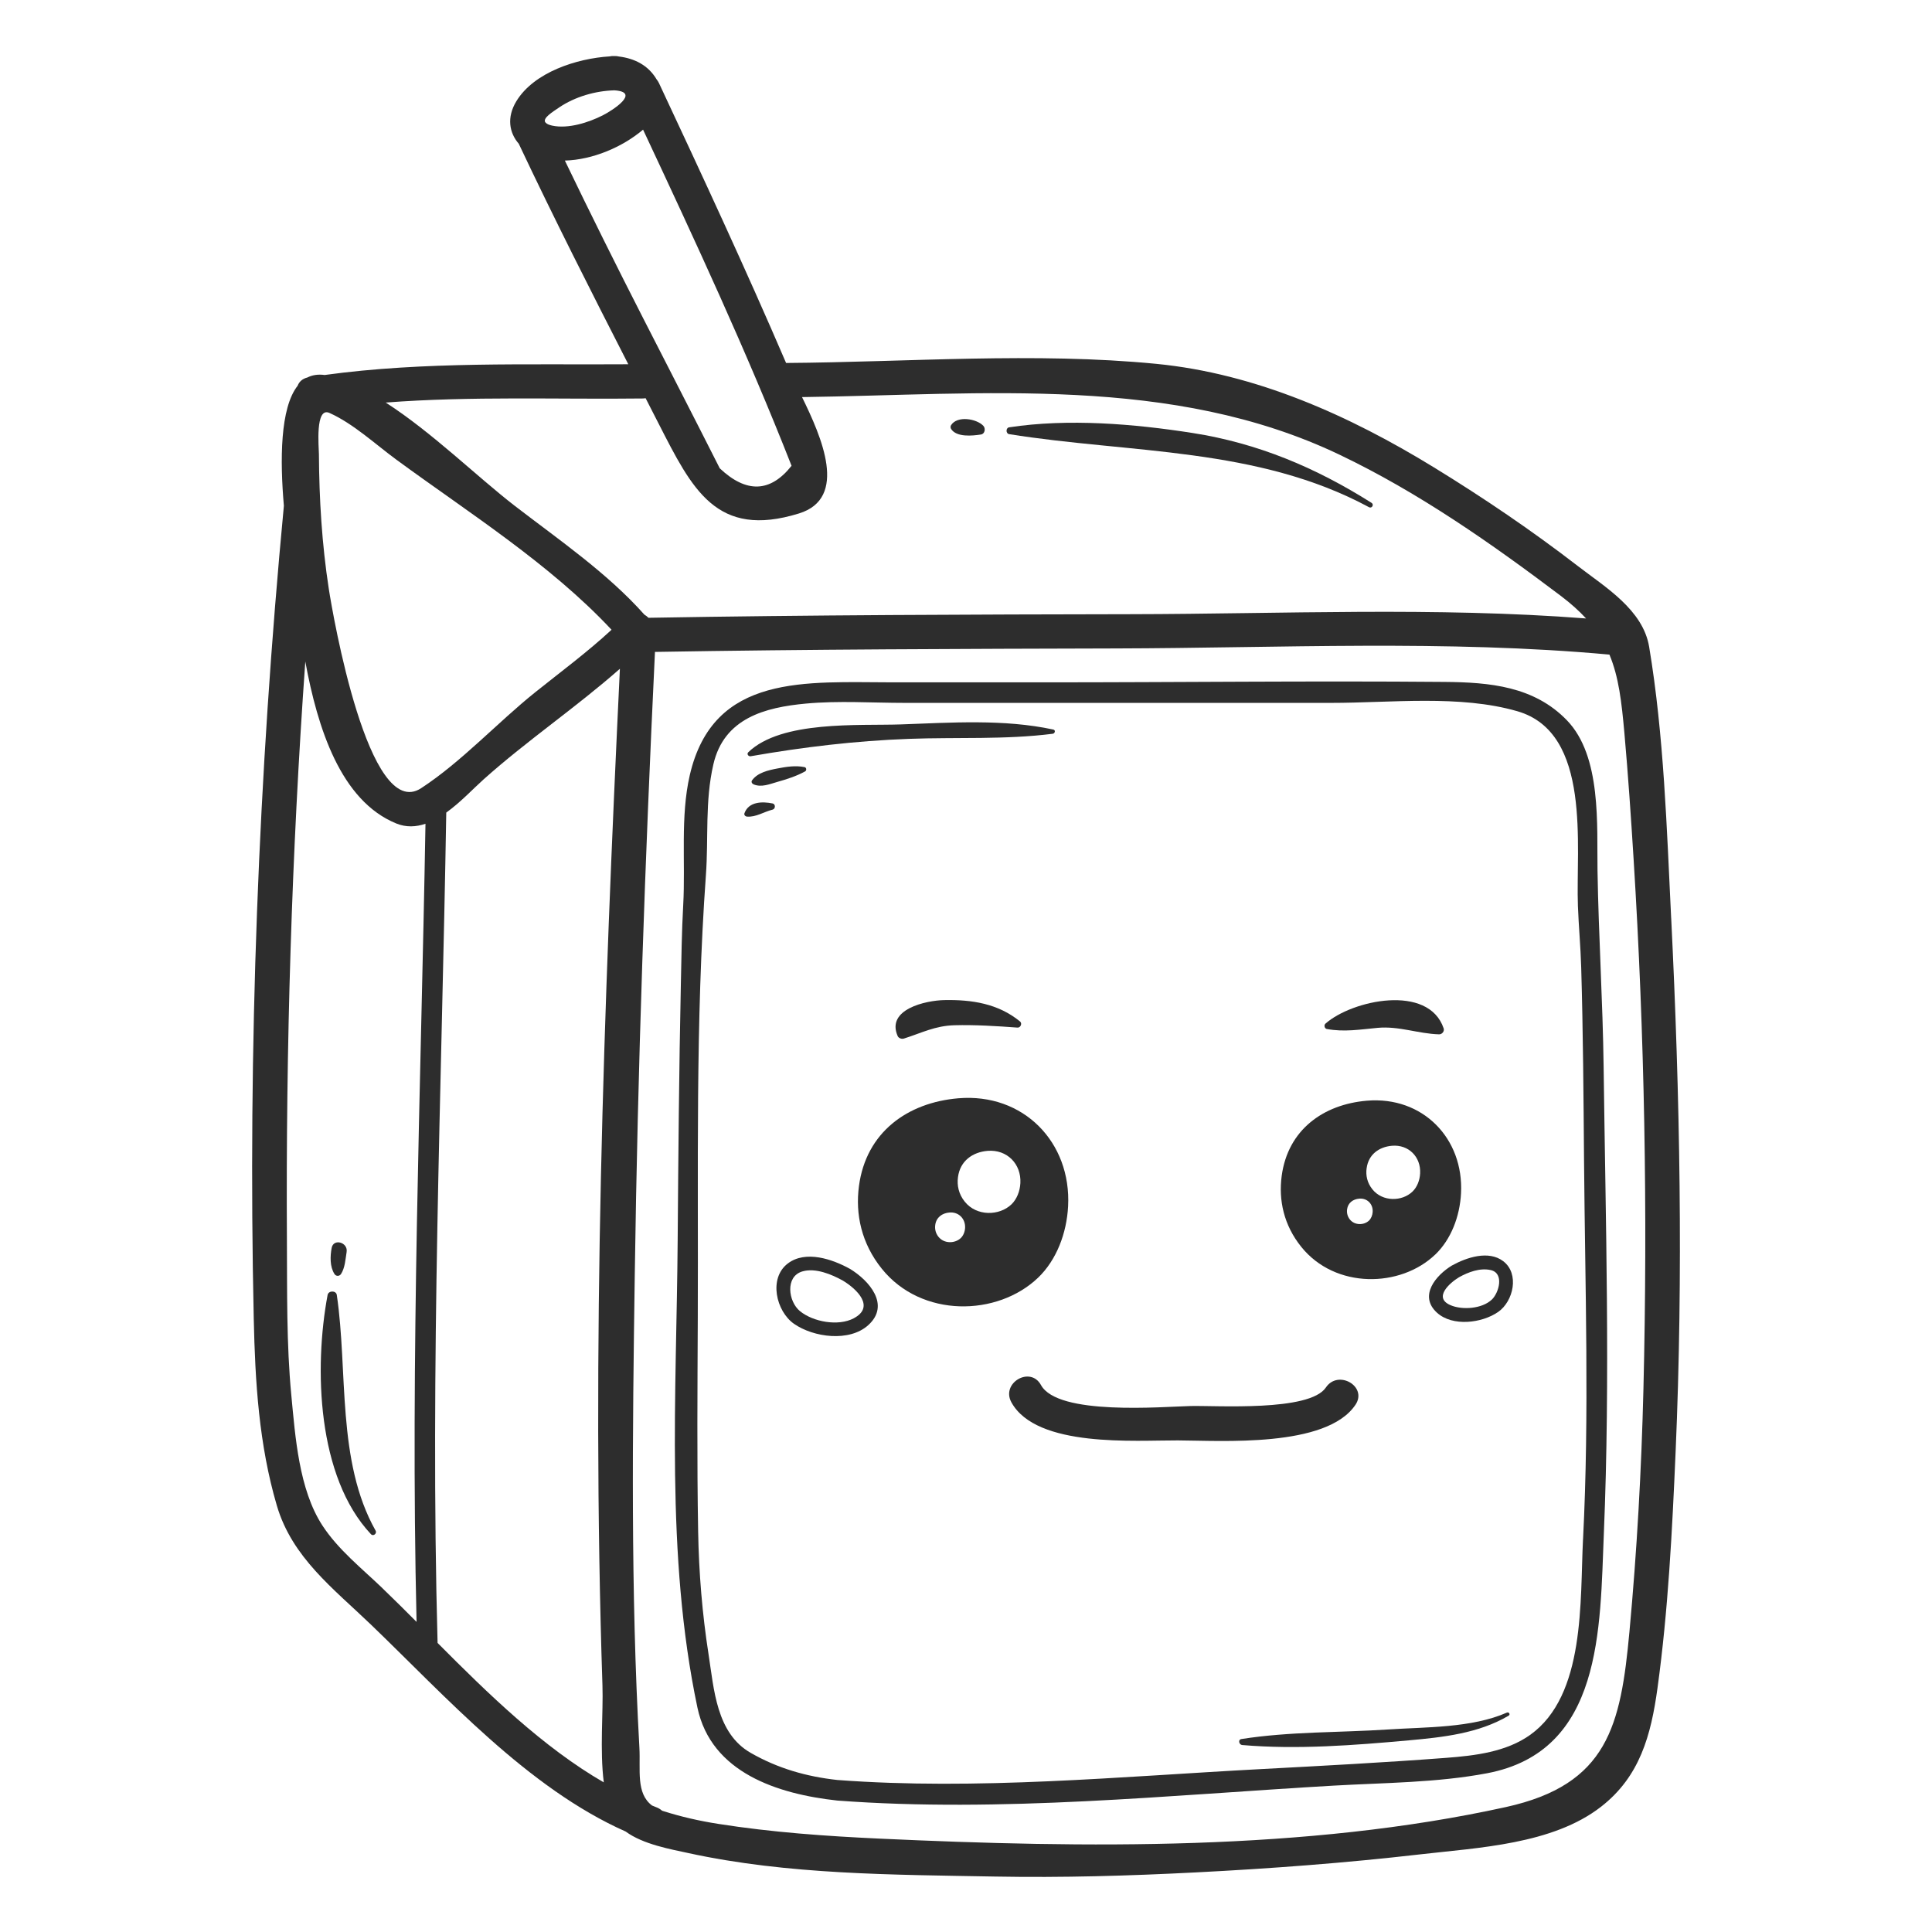 <svg width="2000" height="2000" viewBox="0 0 2000 2000" fill="none" xmlns="http://www.w3.org/2000/svg">
<g clip-path="url(#clip0_157_261)">
<path d="M1485.96 1298.54C1502.08 1282.98 1511.2 1259.36 1512.45 1235.24C1515.37 1178.51 1472.85 1134.57 1414.96 1139.44C1369.99 1143.24 1333.18 1169.52 1326.8 1217.32C1323.47 1242.32 1328.92 1268.25 1347.11 1290.8C1382.22 1334.47 1449.74 1333.33 1485.93 1298.54H1485.96ZM1414.74 1209.34C1416.63 1195.08 1427.59 1187.23 1440.99 1186.09C1458.3 1184.65 1470.99 1197.74 1470.11 1214.66C1469.74 1221.86 1467 1228.91 1462.21 1233.51C1451.42 1243.94 1431.23 1244.26 1420.75 1231.23C1415.3 1224.5 1413.68 1216.76 1414.72 1209.34H1414.74ZM1407.08 1240.83C1415.3 1240.11 1421.42 1246.39 1420.99 1254.47C1420.81 1257.9 1419.48 1261.28 1417.22 1263.51C1412 1268.49 1402.38 1268.65 1397.38 1262.4C1394.8 1259.15 1394.05 1255.48 1394.5 1251.92C1395.41 1245.11 1400.67 1241.39 1407.08 1240.83Z" fill="#2D2D2D"/>
<path d="M1105.7 1248.65C1109.1 1182.53 1059.5 1131.27 992.009 1136.94C939.539 1141.38 896.617 1171.99 889.197 1227.74C885.315 1256.89 891.697 1287.16 912.892 1313.46C953.82 1364.39 1032.59 1363.06 1074.8 1322.5C1093.62 1304.36 1104.23 1276.81 1105.7 1248.67V1248.65ZM994.615 1281.62C988.552 1287.42 977.329 1287.64 971.505 1280.35C968.5 1276.57 967.596 1272.26 968.154 1268.11C969.191 1260.19 975.361 1255.8 982.834 1255.19C992.434 1254.36 999.508 1261.65 999.056 1271.09C998.843 1275.08 997.301 1279.04 994.615 1281.62ZM1047.11 1246.7C1034.48 1258.83 1010.97 1259.23 998.764 1244.02C992.408 1236.17 990.52 1227.16 991.716 1218.46C993.924 1201.84 1006.69 1192.69 1022.35 1191.36C1042.51 1189.71 1057.32 1204.97 1056.29 1224.68C1055.86 1233.09 1052.64 1241.33 1047.11 1246.7Z" fill="#2D2D2D"/>
<path d="M1403.17 1454.24C1415.94 1435.19 1385.22 1417.45 1372.54 1436.34C1355.62 1461.58 1258.72 1454.85 1232.47 1455.51C1202.63 1456.26 1095.09 1465.62 1077.61 1433.78C1066.6 1413.73 1035.97 1431.63 1047 1451.68C1073.01 1499 1175.64 1490.91 1219.17 1491.1C1264.12 1491.29 1373.18 1498.95 1403.15 1454.24H1403.17Z" fill="#2D2D2D"/>
<path d="M929.273 1072.55C930.257 1074.76 933.475 1075.85 935.656 1075.13C954.085 1069.3 967.861 1061.88 987.966 1061.33C1009.21 1060.74 1032.16 1062.2 1053.33 1063.77C1056.44 1064.01 1058.44 1059.46 1055.97 1057.44C1033.41 1038.96 1006.16 1034.7 977.435 1035.29C958.287 1035.69 917.094 1044.81 929.273 1072.52V1072.55Z" fill="#2D2D2D"/>
<path d="M1373.52 1065.21C1391.39 1068.53 1408.04 1065.71 1425.99 1064.04C1448.22 1061.96 1468.01 1070.13 1489.76 1070.74C1492.82 1070.82 1495.48 1067.55 1494.47 1064.57C1478.73 1018.16 1399.61 1035.31 1372.09 1059.68C1370.3 1061.27 1371.13 1064.78 1373.55 1065.24L1373.52 1065.21Z" fill="#2D2D2D"/>
<path d="M1729.98 950.285C1725.41 857.224 1722.54 761.61 1707.19 669.559C1700.78 631.128 1661.64 607.776 1633.53 586.073C1585.82 549.264 1535.93 515.459 1484.58 483.943C1396.9 430.138 1300.2 386.759 1197.02 376.652C1071.6 364.391 939.778 374.87 813.75 375.748C771.865 278.272 727.135 182.099 682.165 86.032C681.473 84.516 680.622 83.293 679.718 82.176C671.075 67.548 656.954 60.526 640.785 58.505C639.295 58.159 637.726 57.946 635.998 58C634.216 57.893 632.62 58.053 631.131 58.372C597.144 60.473 552.786 74.729 534.516 104.809C524.331 121.565 527.15 137.47 537.069 148.853C537.122 148.933 537.122 149.039 537.176 149.119C573.396 225.85 611.771 301.544 650.412 377.078C546.643 377.823 439.071 374.019 336.074 388.195C329.159 387.264 323.256 388.222 318.203 390.775C312.857 392.131 309.613 395.323 308.124 399.312C289.854 422.451 289.801 476.469 293.869 523.598C267.462 802.303 256.532 1085.05 262.675 1364.92C264.111 1430.46 268.02 1495.49 286.609 1558.65C302.353 1612.25 345.169 1644.48 383.809 1681.61C461.57 1756.32 546.138 1850.95 647.699 1896C665.676 1909.3 694.504 1914.36 712.428 1918.26C815.479 1940.79 925.178 1940.66 1030.14 1942.6C1099.9 1943.88 1168.54 1941.86 1238.21 1938.29C1315.63 1934.33 1392.96 1928.53 1469.98 1919.65C1530.64 1912.63 1607.23 1909.33 1657.38 1870.34C1697.65 1839.03 1709.13 1796.24 1715.84 1747.44C1726.95 1666.61 1731.05 1584.59 1734.58 1503.12C1742.56 1319.02 1739.08 1134.28 1730.01 950.285H1729.98ZM666.554 330.906C638.657 276.33 611.345 221.462 584.752 166.221C613.446 165.423 644.295 152.364 665.703 134.199C719.476 249.042 773.062 364.099 819.415 482.187C797.422 509.901 772.636 510.778 745.085 484.794C737.905 470.591 730.698 456.415 723.491 442.239C704.583 405.084 685.515 368.008 666.554 330.906ZM579.061 111.06C595.522 100.049 616.345 94.064 635.998 93.506C663.788 95.288 633.844 114.411 623.951 119.411C609.245 126.858 588.315 133.56 571.774 130.076C567.971 129.278 565.923 128.188 564.86 126.938C564.7 126.752 564.514 126.565 564.354 126.406C561.961 122.124 571.668 116.033 579.061 111.086V111.06ZM665.57 412.504C666.554 412.504 667.432 412.318 668.336 412.212C672.804 420.935 677.245 429.632 681.712 438.356C716.524 506.417 741.548 557.961 827.1 531.524C878.426 515.672 850.476 452.346 830.265 411.068C1017.99 408.595 1213.35 387.982 1386.55 470.644C1468.28 509.635 1543.56 562.349 1615.6 616.739C1626.03 624.611 1634.67 632.378 1641.88 640.224C1486.28 628.175 1326.98 635.543 1171.57 635.809C1004.83 636.101 838.004 636.606 671.288 639.532C670.038 638.255 668.628 637.192 667.113 636.314C628.605 593.041 578.502 558.785 532.867 523.625C494.599 494.129 447.262 447.559 399.314 416.733C487.578 409.924 578.476 413.568 665.57 412.504ZM435.933 815.947C381.496 851.533 344.398 635.755 340.355 609.505C333.255 563.466 330.409 516.63 330.143 470.086C330.117 463.304 325.995 420.696 341.073 427.478C365.885 438.622 388.517 459.846 410.377 475.884C484.626 530.353 569.46 583.839 633.073 651.926C608.154 675.012 580.47 695.491 554.089 716.609C514.757 748.126 477.925 788.499 435.907 815.973L435.933 815.947ZM396.043 1644.21C374.528 1623.55 350.195 1604.37 333.76 1579.19C309.4 1541.9 305.65 1486.9 301.582 1444.42C296.476 1391.12 297.327 1336.81 297.008 1283.35C295.864 1084.15 301.848 883.901 316.049 684.799C328.734 753.658 352.615 828.899 410.164 852.437C420.509 856.666 430.668 856.081 440.454 852.756C435.694 1127.6 424.684 1404.15 431.226 1678.98C419.312 1667.01 407.584 1655.33 396.016 1644.24L396.043 1644.21ZM452.98 1700.79C445.161 1414.93 457.208 1127.1 461.968 841.187C476.808 830.521 490.078 816.239 500.609 806.824C545.499 766.663 596.4 732.247 641.716 692.326C624.988 1042.5 612.09 1394.34 623.658 1744.78C624.589 1772.68 620.813 1811.83 625.041 1845.12C562.12 1808.77 505.556 1753.61 453.006 1700.79H452.98ZM1701.29 1437.29C1699.24 1521.37 1694.56 1605.36 1686.8 1689.08C1677.78 1786.35 1664.54 1847.41 1558.83 1870.68C1351.82 1916.24 1122.9 1913.13 911.19 1903.37C855.104 1900.79 798.858 1896.8 743.357 1888.05C723.89 1884.99 704.689 1880.63 685.941 1874.62C685.702 1874.54 685.515 1874.46 685.303 1874.38C683.654 1872.92 681.659 1871.67 679.239 1870.79C677.803 1870.28 676.394 1869.62 674.984 1869.06C658.15 1856.43 663.177 1832.2 661.9 1809.06C652.778 1646.16 654.773 1482.45 657.113 1319.42C660.198 1104.49 667.751 889.592 678.016 674.852C837.153 672.139 996.37 671.661 1155.53 671.262C1324.27 670.836 1497.58 662.219 1666.08 677.645C1675.76 700.784 1678.68 726.609 1681.58 758.95C1685.44 802.382 1688.39 845.868 1691.1 889.379C1702.49 1071.7 1705.73 1254.68 1701.29 1437.27V1437.29Z" fill="#2D2D2D"/>
<path d="M1653.74 901.509C1652.97 854.433 1658.15 782.995 1622.07 745.653C1588.05 710.439 1542.15 706.317 1495.43 705.918C1357.25 704.721 1218.93 706.37 1080.72 706.37H924.833C834.813 706.37 738.437 696.636 714.051 802.49C704.184 845.284 709.689 892.971 707.269 936.696C705.753 963.931 705.381 991.298 704.823 1018.59C702.961 1106.89 702.19 1195.21 701.525 1283.54C700.355 1443.41 688.707 1610.12 721.976 1767.68C736.23 1835.18 805.187 1857.2 866.778 1863.93C1036.02 1876.64 1211.06 1858.24 1380.12 1848.5C1432.85 1845.47 1487.42 1845.52 1539.47 1835.66C1659.32 1812.92 1656.19 1685.87 1660.31 1587.19C1667.01 1426.66 1662.12 1264.84 1660.07 1104.23C1659.19 1036.59 1654.86 969.064 1653.74 901.509ZM1638.74 1593.31C1635.5 1656.98 1641.45 1754.88 1584.09 1795.9C1559.33 1813.61 1526.94 1817.44 1497.34 1819.7C1433.15 1824.59 1368.79 1827.97 1304.48 1831.4C1160.16 1839.06 1011.24 1853.48 866.778 1842.63C834.76 1839.11 805.134 1830.63 777.078 1814.54C741.495 1794.17 739.128 1748.61 733.491 1712.52C726.949 1670.65 723.465 1627.94 722.72 1585.54C721.417 1511.66 722.029 1437.72 722.348 1363.84C723.013 1211.57 719.768 1057.9 730.751 905.924C733.57 867.04 729.608 829.778 738.49 791.213C749.527 743.313 792.103 732.249 834.334 728.339C868.294 725.2 902.707 727.621 936.773 727.621H1377.96C1440.33 727.621 1511.3 719.03 1570.85 736.291C1648.1 758.685 1631.16 876.534 1633.45 937.813C1634.25 959.01 1636.24 980.181 1636.85 1001.43C1638.82 1068.3 1639.25 1135.24 1639.8 1202.13C1640.87 1332.13 1645.39 1463.41 1638.77 1593.31H1638.74Z" fill="#2D2D2D"/>
<path d="M879.73 1313.46C861.779 1303.49 833.962 1293.94 815.533 1307.96C795.375 1323.28 803.459 1357.53 821.995 1370.43C842.153 1384.45 879.331 1389.58 898.984 1371.63C921.854 1350.75 899.675 1325.48 879.73 1313.43V1313.46ZM883.772 1364.71C867.71 1373.2 841.807 1368.41 828.191 1357.35C816.011 1347.48 812.581 1321.52 830.532 1316.2C844.121 1312.16 860.928 1319.23 872.576 1325.7C887.096 1334.47 906.164 1352.88 883.772 1364.69V1364.71Z" fill="#2D2D2D"/>
<path d="M1503.19 1309.95C1486.44 1320.08 1468.41 1341.39 1487.48 1358.83C1503.7 1373.65 1534.23 1369.71 1550.93 1358.09C1566.73 1347.08 1573.16 1318.49 1556.11 1305.56C1540.93 1294.02 1518.03 1301.76 1503.19 1309.98V1309.95ZM1544.25 1345.38C1534.18 1354.93 1513.62 1356.39 1501.39 1351.04C1483.51 1343.25 1500.75 1328.01 1510.37 1322.21C1519.95 1316.89 1531.94 1312.32 1543.03 1314.74C1557.5 1317.88 1551.73 1338.3 1544.28 1345.4L1544.25 1345.38Z" fill="#2D2D2D"/>
<path d="M1044.61 449.422C1170.03 469.502 1301.64 462.693 1417.22 525.062C1420.17 526.658 1422.67 522.349 1419.85 520.567C1362.09 484.077 1302.36 458.863 1234.7 448.251C1173.99 438.73 1105.7 433.038 1044.61 442.374C1041.1 442.905 1041.13 448.863 1044.61 449.422Z" fill="#2D2D2D"/>
<path d="M1015.49 449.793C1019.72 449.128 1020.46 443.383 1017.88 440.724C1010.7 433.303 990.891 430.112 984.562 440.112C983.844 441.229 983.844 442.905 984.562 444.022C990.147 452.852 1006.63 451.176 1015.49 449.793Z" fill="#2D2D2D"/>
<path d="M348.653 1340.54C347.935 1335.72 340.01 1335.88 339.133 1340.54C324.958 1416.1 328.203 1528.87 384.023 1588.2C386.443 1590.76 390.485 1587.48 388.81 1584.5C348.281 1512.48 360.354 1419.39 348.653 1340.54Z" fill="#2D2D2D"/>
<path d="M353.041 1318.83C357.19 1312.34 357.589 1303.59 358.812 1296.12C360.487 1286.07 345.223 1281.65 343.334 1291.86C341.739 1300.46 341.366 1311.17 346.233 1318.83C347.829 1321.39 351.419 1321.36 353.015 1318.83H353.041Z" fill="#2D2D2D"/>
<path d="M1559.89 1772.89C1523.56 1788.9 1475.96 1787.76 1436.95 1790.34C1386.5 1793.66 1335.07 1792.38 1285.07 1800.26C1281.32 1800.84 1282.63 1806.19 1285.92 1806.45C1342.75 1811.32 1401.87 1806.72 1458.57 1801.59C1493.91 1798.4 1530.69 1794.41 1561.75 1776.05C1563.83 1774.83 1562.02 1771.96 1559.92 1772.89H1559.89Z" fill="#2D2D2D"/>
<path d="M777.105 782.861C831.675 773.313 885.501 766.903 940.975 764.855C990.466 763.02 1040.57 765.866 1089.79 759.589C1092.08 759.296 1093.04 755.812 1090.38 755.227C1039.27 744.189 984.296 748.072 932.465 749.908C889.277 751.424 808.937 745.546 774.658 778.685C772.717 780.547 774.764 783.26 777.078 782.861H777.105Z" fill="#2D2D2D"/>
<path d="M804.789 795.52C795.507 797.275 784.179 799.802 778.487 807.861C777.317 809.51 778.62 811.372 780.189 812.01C788.301 815.361 796.757 811.691 804.789 809.403C814.389 806.691 824.654 803.419 833.43 798.552C835.185 797.568 834.946 794.509 832.845 794.11C823.484 792.222 814.07 793.738 804.789 795.52Z" fill="#2D2D2D"/>
<path d="M799.762 831.718C788.939 829.511 774.977 829.83 770.642 841.905C770.004 843.687 771.626 845.203 773.248 845.336C782.53 846.107 790.854 840.336 799.762 838.128C802.874 837.357 803.007 832.383 799.762 831.718Z" fill="#2D2D2D"/>
</g>
<defs>
<clipPath id="clip0_157_261">
<rect width="1478" height="1885" fill="white" transform="translate(261 58)"/>
</clipPath>
</defs>
</svg>
